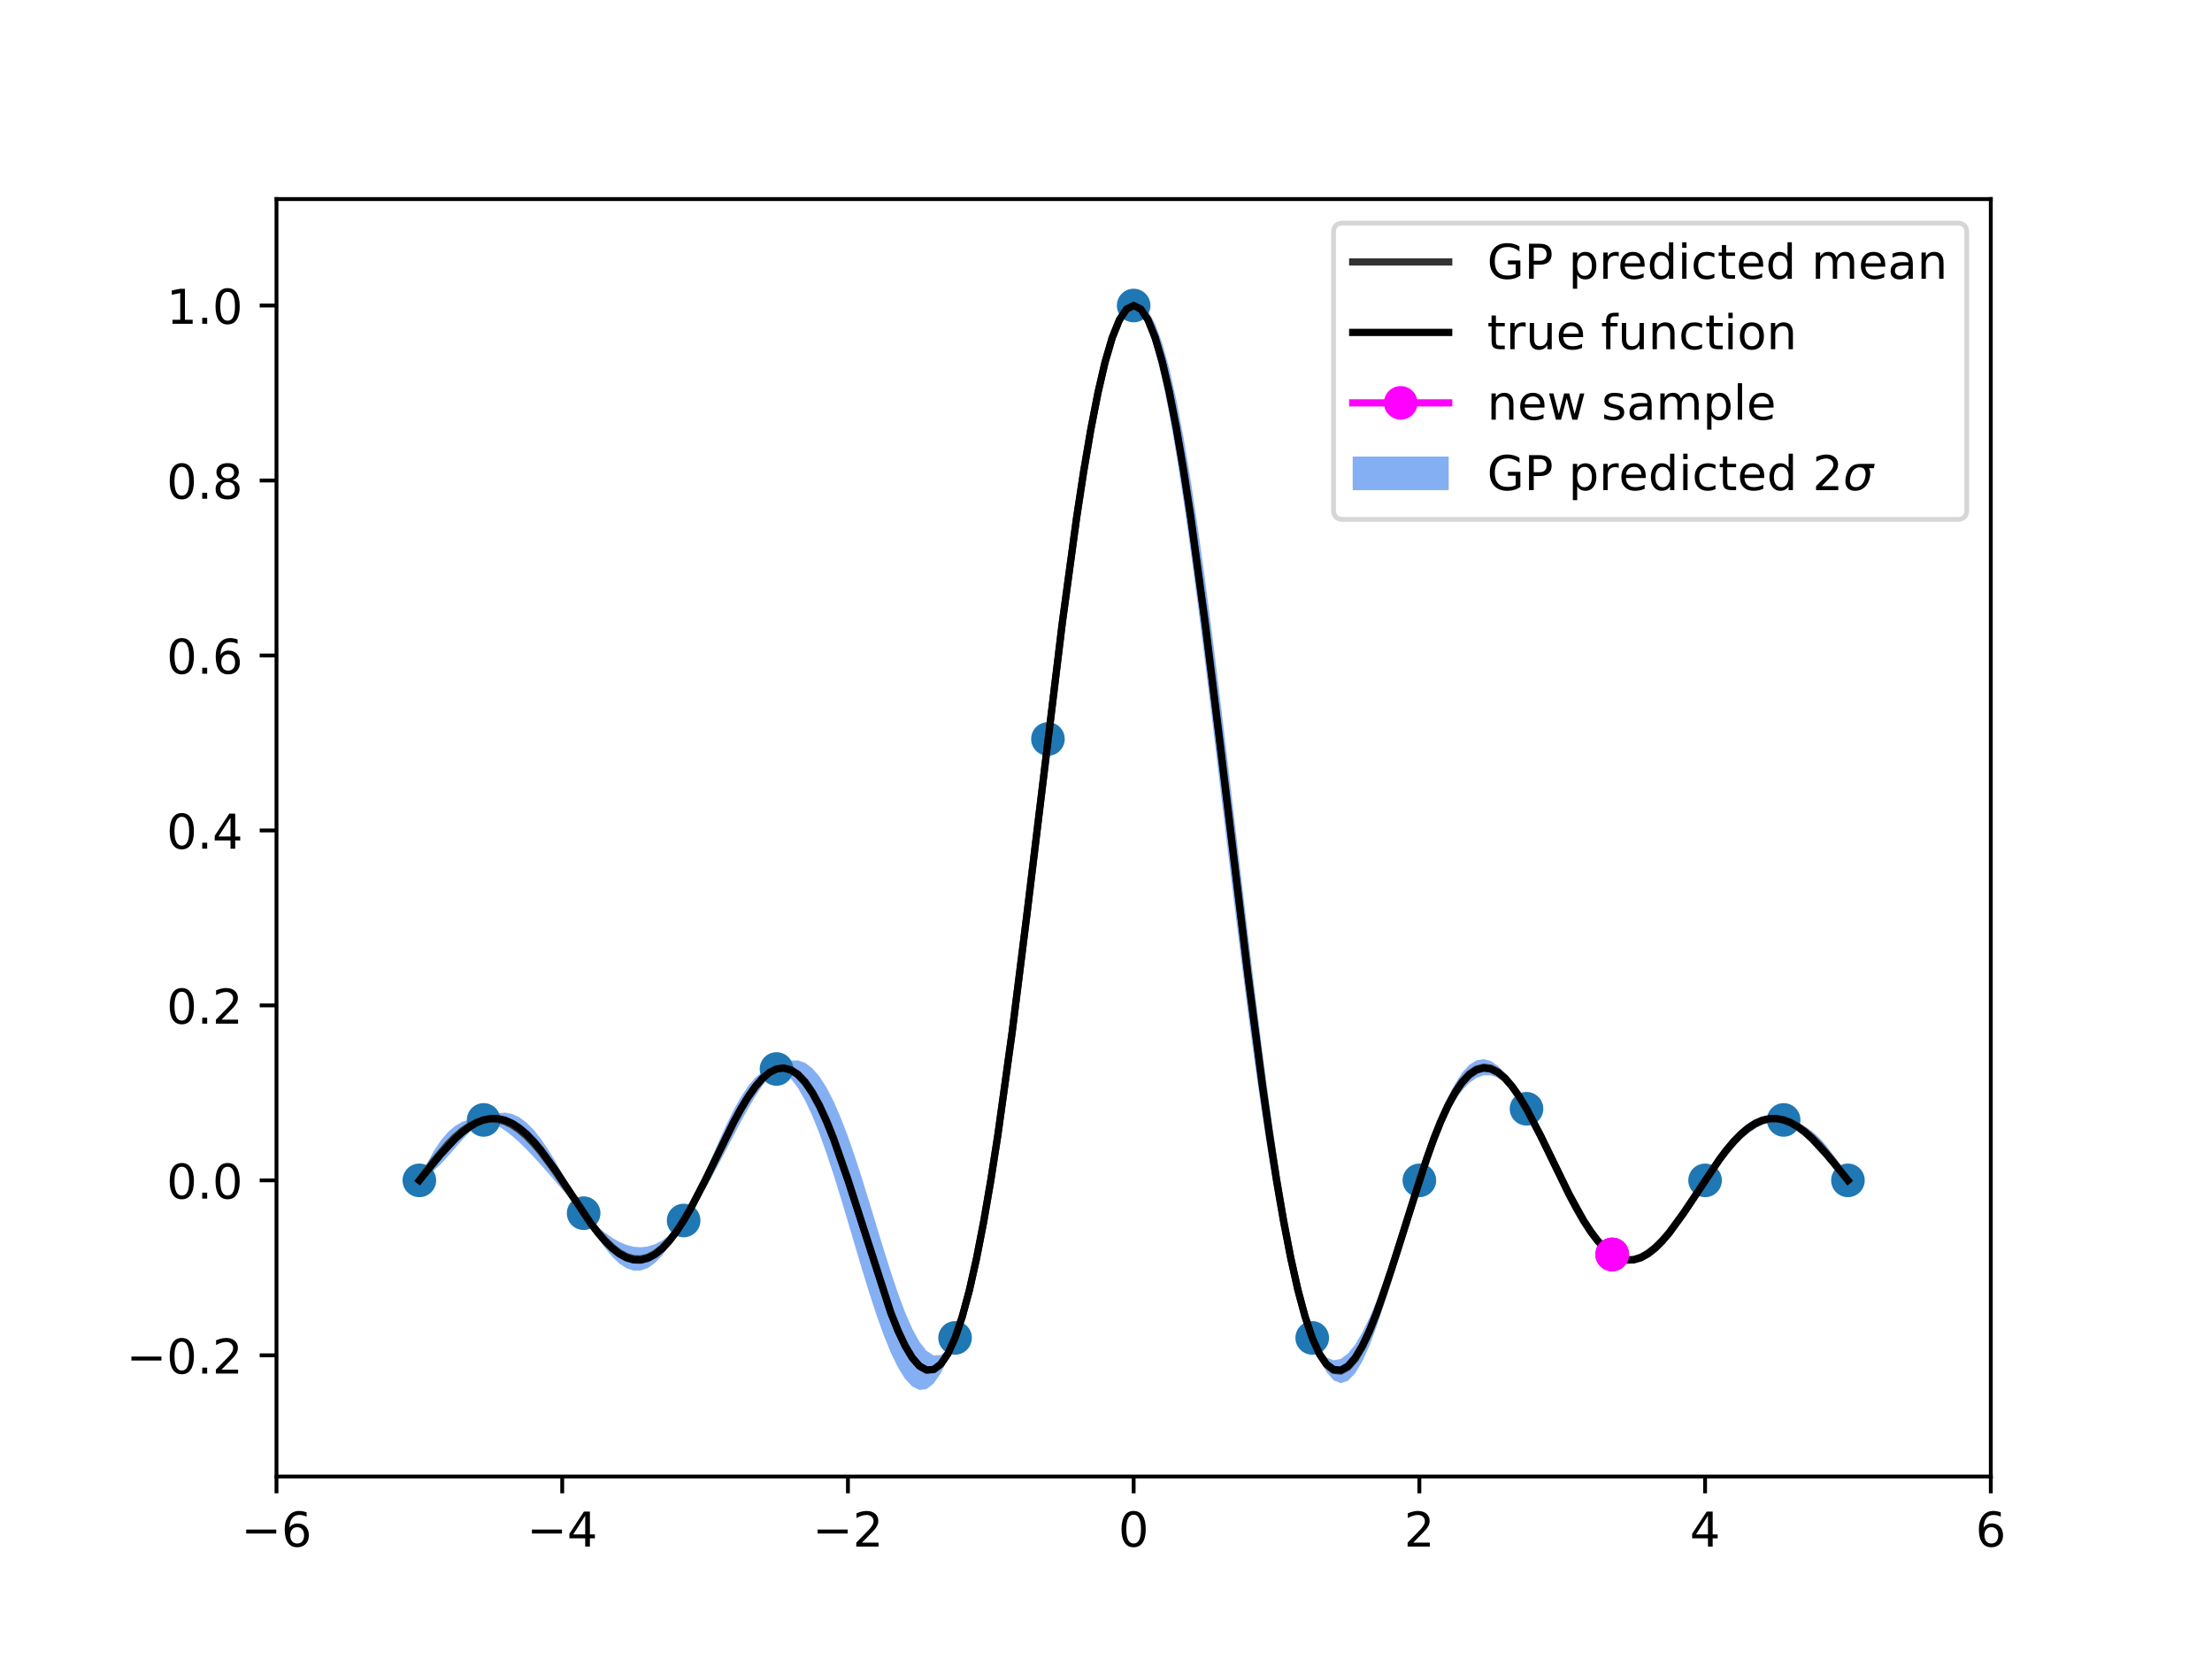 <?xml version="1.0" encoding="utf-8" standalone="no"?>
<!DOCTYPE svg PUBLIC "-//W3C//DTD SVG 1.1//EN"
  "http://www.w3.org/Graphics/SVG/1.1/DTD/svg11.dtd">
<!-- Created with matplotlib (https://matplotlib.org/) -->
<svg height="345.6pt" version="1.1" viewBox="0 0 460.8 345.6" width="460.8pt" xmlns="http://www.w3.org/2000/svg" xmlns:xlink="http://www.w3.org/1999/xlink">
 <defs>
  <style type="text/css">
*{stroke-linecap:butt;stroke-linejoin:round;}
  </style>
 </defs>
 <g id="figure_1">
  <g id="patch_1">
   <path d="M 0 345.6 
L 460.8 345.6 
L 460.8 0 
L 0 0 
z
" style="fill:#ffffff;"/>
  </g>
  <g id="axes_1">
   <g id="patch_2">
    <path d="M 57.6 307.584 
L 414.72 307.584 
L 414.72 41.472 
L 57.6 41.472 
z
" style="fill:#ffffff;"/>
   </g>
   <g id="PolyCollection_1">
    <defs>
     <path d="M 87.36 -99.703 
L 87.36 -99.71 
L 88.848 -103.01 
L 90.336 -105.767 
L 91.824 -108.006 
L 93.312 -109.754 
L 94.8 -111.044 
L 96.288 -111.91 
L 97.776 -112.384 
L 99.264 -112.502 
L 100.752 -112.303 
L 102.24 -113.172 
L 103.728 -113.691 
L 105.216 -113.823 
L 106.704 -113.544 
L 108.192 -112.847 
L 109.68 -111.738 
L 111.168 -110.236 
L 112.656 -108.377 
L 114.144 -106.203 
L 115.632 -103.772 
L 117.12 -101.148 
L 118.608 -98.404 
L 120.096 -95.616 
L 121.584 -92.87 
L 123.072 -91.373 
L 124.56 -90.002 
L 126.048 -88.779 
L 127.536 -87.731 
L 129.024 -86.883 
L 130.512 -86.258 
L 132 -85.88 
L 133.488 -85.769 
L 134.976 -85.941 
L 136.464 -86.411 
L 137.952 -87.186 
L 139.44 -88.27 
L 140.928 -89.66 
L 142.416 -91.35 
L 143.904 -94.443 
L 145.392 -97.753 
L 146.88 -101.19 
L 148.368 -104.663 
L 149.856 -108.076 
L 151.344 -111.336 
L 152.832 -114.35 
L 154.32 -117.03 
L 155.808 -119.293 
L 157.296 -121.068 
L 158.784 -122.293 
L 160.272 -122.919 
L 161.76 -122.915 
L 163.248 -124.026 
L 164.736 -124.639 
L 166.224 -124.706 
L 167.712 -124.193 
L 169.2 -123.081 
L 170.688 -121.363 
L 172.176 -119.049 
L 173.664 -116.163 
L 175.152 -112.746 
L 176.64 -108.856 
L 178.128 -104.566 
L 179.616 -99.964 
L 181.104 -95.153 
L 182.592 -90.247 
L 184.08 -85.369 
L 185.568 -80.65 
L 187.056 -76.227 
L 188.544 -72.237 
L 190.032 -68.817 
L 191.52 -66.097 
L 193.008 -64.202 
L 194.496 -63.244 
L 195.984 -63.321 
L 197.472 -64.516 
L 198.96 -66.895 
L 200.448 -72.103 
L 201.936 -78.307 
L 203.424 -85.462 
L 204.912 -93.515 
L 206.4 -102.399 
L 207.888 -112.033 
L 209.376 -122.327 
L 210.864 -133.179 
L 212.352 -144.477 
L 213.84 -156.103 
L 215.328 -167.93 
L 216.816 -179.826 
L 218.304 -191.662 
L 219.792 -204.444 
L 221.28 -216.811 
L 222.768 -228.569 
L 224.256 -239.534 
L 225.744 -249.535 
L 227.232 -258.414 
L 228.72 -266.033 
L 230.208 -272.275 
L 231.696 -277.045 
L 233.184 -280.272 
L 234.672 -281.914 
L 236.16 -281.956 
L 237.648 -282.086 
L 239.136 -280.821 
L 240.624 -278.162 
L 242.112 -274.131 
L 243.6 -268.771 
L 245.088 -262.143 
L 246.576 -254.327 
L 248.064 -245.418 
L 249.552 -235.531 
L 251.04 -224.793 
L 252.528 -213.345 
L 254.016 -201.338 
L 255.504 -188.934 
L 256.992 -176.297 
L 258.48 -163.598 
L 259.968 -151.005 
L 261.456 -138.687 
L 262.944 -126.805 
L 264.432 -115.51 
L 265.92 -104.945 
L 267.408 -95.236 
L 268.896 -86.494 
L 270.384 -78.812 
L 271.872 -72.261 
L 273.36 -66.895 
L 274.848 -64.354 
L 276.336 -62.813 
L 277.824 -62.221 
L 279.312 -62.517 
L 280.8 -63.63 
L 282.288 -65.48 
L 283.776 -67.979 
L 285.264 -71.033 
L 286.752 -74.545 
L 288.24 -78.416 
L 289.728 -82.545 
L 291.216 -86.833 
L 292.704 -91.184 
L 294.192 -95.504 
L 295.68 -99.71 
L 297.168 -104.649 
L 298.656 -109.223 
L 300.144 -113.333 
L 301.632 -116.897 
L 303.12 -119.854 
L 304.608 -122.157 
L 306.096 -123.779 
L 307.584 -124.712 
L 309.072 -124.965 
L 310.56 -124.564 
L 312.048 -123.55 
L 313.536 -121.978 
L 315.024 -119.915 
L 316.512 -117.435 
L 318 -114.627 
L 319.488 -112.135 
L 320.976 -109.415 
L 322.464 -106.529 
L 323.952 -103.547 
L 325.44 -100.539 
L 326.928 -97.575 
L 328.416 -94.725 
L 329.904 -92.055 
L 331.392 -89.624 
L 332.88 -87.487 
L 334.368 -85.692 
L 335.856 -84.281 
L 337.344 -83.755 
L 338.832 -83.635 
L 340.32 -83.9 
L 341.808 -84.524 
L 343.296 -85.475 
L 344.784 -86.713 
L 346.272 -88.197 
L 347.76 -89.881 
L 349.248 -91.719 
L 350.736 -93.665 
L 352.224 -95.673 
L 353.712 -97.701 
L 355.2 -99.71 
L 356.688 -102.161 
L 358.176 -104.492 
L 359.664 -106.639 
L 361.152 -108.544 
L 362.64 -110.16 
L 364.128 -111.446 
L 365.616 -112.372 
L 367.104 -112.92 
L 368.592 -113.084 
L 370.08 -112.871 
L 371.568 -112.303 
L 373.056 -112.122 
L 374.544 -111.671 
L 376.032 -110.936 
L 377.52 -109.903 
L 379.008 -108.558 
L 380.496 -106.883 
L 381.984 -104.863 
L 383.472 -102.477 
L 384.96 -99.71 
L 384.96 -99.703 
L 384.96 -99.703 
L 383.472 -100.874 
L 381.984 -102.301 
L 380.496 -103.896 
L 379.008 -105.569 
L 377.52 -107.233 
L 376.032 -108.807 
L 374.544 -110.218 
L 373.056 -111.4 
L 371.568 -112.296 
L 370.08 -112.215 
L 368.592 -111.88 
L 367.104 -111.304 
L 365.616 -110.498 
L 364.128 -109.475 
L 362.64 -108.246 
L 361.152 -106.83 
L 359.664 -105.243 
L 358.176 -103.51 
L 356.688 -101.654 
L 355.2 -99.703 
L 353.712 -97.196 
L 352.224 -94.697 
L 350.736 -92.279 
L 349.248 -90.007 
L 347.76 -87.945 
L 346.272 -86.151 
L 344.784 -84.677 
L 343.296 -83.565 
L 341.808 -82.85 
L 340.32 -82.556 
L 338.832 -82.696 
L 337.344 -83.272 
L 335.856 -84.274 
L 334.368 -85.212 
L 332.88 -86.558 
L 331.392 -88.303 
L 329.904 -90.423 
L 328.416 -92.883 
L 326.928 -95.639 
L 325.44 -98.633 
L 323.952 -101.8 
L 322.464 -105.066 
L 320.976 -108.349 
L 319.488 -111.564 
L 318 -114.619 
L 316.512 -116.815 
L 315.024 -118.655 
L 313.536 -120.091 
L 312.048 -121.081 
L 310.56 -121.59 
L 309.072 -121.592 
L 307.584 -121.073 
L 306.096 -120.026 
L 304.608 -118.458 
L 303.12 -116.383 
L 301.632 -113.829 
L 300.144 -110.833 
L 298.656 -107.441 
L 297.168 -103.71 
L 295.68 -99.703 
L 294.192 -94.507 
L 292.704 -89.171 
L 291.216 -83.831 
L 289.728 -78.624 
L 288.24 -73.694 
L 286.752 -69.18 
L 285.264 -65.223 
L 283.776 -61.954 
L 282.288 -59.498 
L 280.8 -57.966 
L 279.312 -57.454 
L 277.824 -58.041 
L 276.336 -59.787 
L 274.848 -62.731 
L 273.36 -66.887 
L 271.872 -70.458 
L 270.384 -75.074 
L 268.896 -80.741 
L 267.408 -87.444 
L 265.92 -95.15 
L 264.432 -103.806 
L 262.944 -113.345 
L 261.456 -123.677 
L 259.968 -134.699 
L 258.48 -146.289 
L 256.992 -158.313 
L 255.504 -170.621 
L 254.016 -183.055 
L 252.528 -195.447 
L 251.04 -207.626 
L 249.552 -219.415 
L 248.064 -230.641 
L 246.576 -241.132 
L 245.088 -250.725 
L 243.6 -259.268 
L 242.112 -266.62 
L 240.624 -272.657 
L 239.136 -277.276 
L 237.648 -280.395 
L 236.16 -281.948 
L 234.672 -280.432 
L 233.184 -277.558 
L 231.696 -273.379 
L 230.208 -267.958 
L 228.72 -261.374 
L 227.232 -253.719 
L 225.744 -245.095 
L 224.256 -235.616 
L 222.768 -225.403 
L 221.28 -214.583 
L 219.792 -203.29 
L 218.304 -191.655 
L 216.816 -178.653 
L 215.328 -165.622 
L 213.84 -152.761 
L 212.352 -140.255 
L 210.864 -128.281 
L 209.376 -116.999 
L 207.888 -106.555 
L 206.4 -97.073 
L 204.912 -88.658 
L 203.424 -81.389 
L 201.936 -75.321 
L 200.448 -70.487 
L 198.96 -66.887 
L 197.472 -62.695 
L 195.984 -59.524 
L 194.496 -57.375 
L 193.008 -56.226 
L 191.52 -56.044 
L 190.032 -56.779 
L 188.544 -58.37 
L 187.056 -60.743 
L 185.568 -63.81 
L 184.08 -67.479 
L 182.592 -71.646 
L 181.104 -76.201 
L 179.616 -81.033 
L 178.128 -86.024 
L 176.64 -91.061 
L 175.152 -96.032 
L 173.664 -100.826 
L 172.176 -105.344 
L 170.688 -109.492 
L 169.2 -113.187 
L 167.712 -116.36 
L 166.224 -118.953 
L 164.736 -120.925 
L 163.248 -122.248 
L 161.76 -122.907 
L 160.272 -121.347 
L 158.784 -119.395 
L 157.296 -117.121 
L 155.808 -114.594 
L 154.32 -111.885 
L 152.832 -109.065 
L 151.344 -106.201 
L 149.856 -103.359 
L 148.368 -100.599 
L 146.88 -97.974 
L 145.392 -95.531 
L 143.904 -93.311 
L 142.416 -91.342 
L 140.928 -88.541 
L 139.44 -86.099 
L 137.952 -84.076 
L 136.464 -82.521 
L 134.976 -81.464 
L 133.488 -80.925 
L 132 -80.907 
L 130.512 -81.4 
L 129.024 -82.379 
L 127.536 -83.806 
L 126.048 -85.632 
L 124.56 -87.797 
L 123.072 -90.233 
L 121.584 -92.862 
L 120.096 -94.456 
L 118.608 -96.117 
L 117.12 -97.823 
L 115.632 -99.55 
L 114.144 -101.273 
L 112.656 -102.966 
L 111.168 -104.606 
L 109.68 -106.165 
L 108.192 -107.619 
L 106.704 -108.939 
L 105.216 -110.097 
L 103.728 -111.064 
L 102.24 -111.809 
L 100.752 -112.296 
L 99.264 -111.122 
L 97.776 -109.701 
L 96.288 -108.106 
L 94.8 -106.417 
L 93.312 -104.72 
L 91.824 -103.106 
L 90.336 -101.669 
L 88.848 -100.505 
L 87.36 -99.703 
z
" id="m5691a93346"/>
    </defs>
    <g clip-path="url(#pdda480bcd4)">
     <use style="fill:#347aeb;fill-opacity:0.6;" x="0" xlink:href="#m5691a93346" y="345.6"/>
    </g>
   </g>
   <g id="PathCollection_1">
    <defs>
     <path d="M 0 3 
C 0.796 3 1.559 2.684 2.121 2.121 
C 2.684 1.559 3 0.796 3 0 
C 3 -0.796 2.684 -1.559 2.121 -2.121 
C 1.559 -2.684 0.796 -3 0 -3 
C -0.796 -3 -1.559 -2.684 -2.121 -2.121 
C -2.684 -1.559 -3 -0.796 -3 0 
C -3 0.796 -2.684 1.559 -2.121 2.121 
C -1.559 2.684 -0.796 3 0 3 
z
" id="mab336371a1" style="stroke:#1f77b4;"/>
    </defs>
    <g clip-path="url(#pdda480bcd4)">
     <use style="fill:#1f77b4;stroke:#1f77b4;" x="87.36" xlink:href="#mab336371a1" y="245.893"/>
     <use style="fill:#1f77b4;stroke:#1f77b4;" x="236.16" xlink:href="#mab336371a1" y="63.648"/>
     <use style="fill:#1f77b4;stroke:#1f77b4;" x="384.96" xlink:href="#mab336371a1" y="245.893"/>
     <use style="fill:#1f77b4;stroke:#1f77b4;" x="161.76" xlink:href="#mab336371a1" y="222.689"/>
     <use style="fill:#1f77b4;stroke:#1f77b4;" x="318" xlink:href="#mab336371a1" y="230.977"/>
     <use style="fill:#1f77b4;stroke:#1f77b4;" x="121.584" xlink:href="#mab336371a1" y="252.734"/>
     <use style="fill:#1f77b4;stroke:#1f77b4;" x="355.2" xlink:href="#mab336371a1" y="245.893"/>
     <use style="fill:#1f77b4;stroke:#1f77b4;" x="273.36" xlink:href="#mab336371a1" y="278.709"/>
     <use style="fill:#1f77b4;stroke:#1f77b4;" x="198.96" xlink:href="#mab336371a1" y="278.709"/>
     <use style="fill:#1f77b4;stroke:#1f77b4;" x="295.68" xlink:href="#mab336371a1" y="245.893"/>
     <use style="fill:#1f77b4;stroke:#1f77b4;" x="142.416" xlink:href="#mab336371a1" y="254.254"/>
     <use style="fill:#1f77b4;stroke:#1f77b4;" x="218.304" xlink:href="#mab336371a1" y="153.941"/>
     <use style="fill:#1f77b4;stroke:#1f77b4;" x="371.568" xlink:href="#mab336371a1" y="233.301"/>
     <use style="fill:#1f77b4;stroke:#1f77b4;" x="100.752" xlink:href="#mab336371a1" y="233.301"/>
     <use style="fill:#1f77b4;stroke:#1f77b4;" x="335.856" xlink:href="#mab336371a1" y="261.322"/>
    </g>
   </g>
   <g id="matplotlib.axis_1">
    <g id="xtick_1">
     <g id="line2d_1">
      <defs>
       <path d="M 0 0 
L 0 3.5 
" id="mc18242aa96" style="stroke:#000000;stroke-width:0.8;"/>
      </defs>
      <g>
       <use style="stroke:#000000;stroke-width:0.8;" x="57.6" xlink:href="#mc18242aa96" y="307.584"/>
      </g>
     </g>
     <g id="text_1">
      <!-- −6 -->
      <defs>
       <path d="M 10.594 35.5 
L 73.188 35.5 
L 73.188 27.203 
L 10.594 27.203 
z
" id="DejaVuSans-8722"/>
       <path d="M 33.016 40.375 
Q 26.375 40.375 22.484 35.828 
Q 18.609 31.297 18.609 23.391 
Q 18.609 15.531 22.484 10.953 
Q 26.375 6.391 33.016 6.391 
Q 39.656 6.391 43.531 10.953 
Q 47.406 15.531 47.406 23.391 
Q 47.406 31.297 43.531 35.828 
Q 39.656 40.375 33.016 40.375 
z
M 52.594 71.297 
L 52.594 62.312 
Q 48.875 64.062 45.094 64.984 
Q 41.312 65.922 37.594 65.922 
Q 27.828 65.922 22.672 59.328 
Q 17.531 52.734 16.797 39.406 
Q 19.672 43.656 24.016 45.922 
Q 28.375 48.188 33.594 48.188 
Q 44.578 48.188 50.953 41.516 
Q 57.328 34.859 57.328 23.391 
Q 57.328 12.156 50.688 5.359 
Q 44.047 -1.422 33.016 -1.422 
Q 20.359 -1.422 13.672 8.266 
Q 6.984 17.969 6.984 36.375 
Q 6.984 53.656 15.188 63.938 
Q 23.391 74.219 37.203 74.219 
Q 40.922 74.219 44.703 73.484 
Q 48.484 72.75 52.594 71.297 
z
" id="DejaVuSans-54"/>
      </defs>
      <g transform="translate(50.229 322.182)scale(0.1 -0.1)">
       <use xlink:href="#DejaVuSans-8722"/>
       <use x="83.789" xlink:href="#DejaVuSans-54"/>
      </g>
     </g>
    </g>
    <g id="xtick_2">
     <g id="line2d_2">
      <g>
       <use style="stroke:#000000;stroke-width:0.8;" x="117.12" xlink:href="#mc18242aa96" y="307.584"/>
      </g>
     </g>
     <g id="text_2">
      <!-- −4 -->
      <defs>
       <path d="M 37.797 64.312 
L 12.891 25.391 
L 37.797 25.391 
z
M 35.203 72.906 
L 47.609 72.906 
L 47.609 25.391 
L 58.016 25.391 
L 58.016 17.188 
L 47.609 17.188 
L 47.609 0 
L 37.797 0 
L 37.797 17.188 
L 4.891 17.188 
L 4.891 26.703 
z
" id="DejaVuSans-52"/>
      </defs>
      <g transform="translate(109.749 322.182)scale(0.1 -0.1)">
       <use xlink:href="#DejaVuSans-8722"/>
       <use x="83.789" xlink:href="#DejaVuSans-52"/>
      </g>
     </g>
    </g>
    <g id="xtick_3">
     <g id="line2d_3">
      <g>
       <use style="stroke:#000000;stroke-width:0.8;" x="176.64" xlink:href="#mc18242aa96" y="307.584"/>
      </g>
     </g>
     <g id="text_3">
      <!-- −2 -->
      <defs>
       <path d="M 19.188 8.297 
L 53.609 8.297 
L 53.609 0 
L 7.328 0 
L 7.328 8.297 
Q 12.938 14.109 22.625 23.891 
Q 32.328 33.688 34.812 36.531 
Q 39.547 41.844 41.422 45.531 
Q 43.312 49.219 43.312 52.781 
Q 43.312 58.594 39.234 62.25 
Q 35.156 65.922 28.609 65.922 
Q 23.969 65.922 18.812 64.312 
Q 13.672 62.703 7.812 59.422 
L 7.812 69.391 
Q 13.766 71.781 18.938 73 
Q 24.125 74.219 28.422 74.219 
Q 39.75 74.219 46.484 68.547 
Q 53.219 62.891 53.219 53.422 
Q 53.219 48.922 51.531 44.891 
Q 49.859 40.875 45.406 35.406 
Q 44.188 33.984 37.641 27.219 
Q 31.109 20.453 19.188 8.297 
z
" id="DejaVuSans-50"/>
      </defs>
      <g transform="translate(169.269 322.182)scale(0.1 -0.1)">
       <use xlink:href="#DejaVuSans-8722"/>
       <use x="83.789" xlink:href="#DejaVuSans-50"/>
      </g>
     </g>
    </g>
    <g id="xtick_4">
     <g id="line2d_4">
      <g>
       <use style="stroke:#000000;stroke-width:0.8;" x="236.16" xlink:href="#mc18242aa96" y="307.584"/>
      </g>
     </g>
     <g id="text_4">
      <!-- 0 -->
      <defs>
       <path d="M 31.781 66.406 
Q 24.172 66.406 20.328 58.906 
Q 16.5 51.422 16.5 36.375 
Q 16.5 21.391 20.328 13.891 
Q 24.172 6.391 31.781 6.391 
Q 39.453 6.391 43.281 13.891 
Q 47.125 21.391 47.125 36.375 
Q 47.125 51.422 43.281 58.906 
Q 39.453 66.406 31.781 66.406 
z
M 31.781 74.219 
Q 44.047 74.219 50.516 64.516 
Q 56.984 54.828 56.984 36.375 
Q 56.984 17.969 50.516 8.266 
Q 44.047 -1.422 31.781 -1.422 
Q 19.531 -1.422 13.062 8.266 
Q 6.594 17.969 6.594 36.375 
Q 6.594 54.828 13.062 64.516 
Q 19.531 74.219 31.781 74.219 
z
" id="DejaVuSans-48"/>
      </defs>
      <g transform="translate(232.979 322.182)scale(0.1 -0.1)">
       <use xlink:href="#DejaVuSans-48"/>
      </g>
     </g>
    </g>
    <g id="xtick_5">
     <g id="line2d_5">
      <g>
       <use style="stroke:#000000;stroke-width:0.8;" x="295.68" xlink:href="#mc18242aa96" y="307.584"/>
      </g>
     </g>
     <g id="text_5">
      <!-- 2 -->
      <g transform="translate(292.499 322.182)scale(0.1 -0.1)">
       <use xlink:href="#DejaVuSans-50"/>
      </g>
     </g>
    </g>
    <g id="xtick_6">
     <g id="line2d_6">
      <g>
       <use style="stroke:#000000;stroke-width:0.8;" x="355.2" xlink:href="#mc18242aa96" y="307.584"/>
      </g>
     </g>
     <g id="text_6">
      <!-- 4 -->
      <g transform="translate(352.019 322.182)scale(0.1 -0.1)">
       <use xlink:href="#DejaVuSans-52"/>
      </g>
     </g>
    </g>
    <g id="xtick_7">
     <g id="line2d_7">
      <g>
       <use style="stroke:#000000;stroke-width:0.8;" x="414.72" xlink:href="#mc18242aa96" y="307.584"/>
      </g>
     </g>
     <g id="text_7">
      <!-- 6 -->
      <g transform="translate(411.539 322.182)scale(0.1 -0.1)">
       <use xlink:href="#DejaVuSans-54"/>
      </g>
     </g>
    </g>
   </g>
   <g id="matplotlib.axis_2">
    <g id="ytick_1">
     <g id="line2d_8">
      <defs>
       <path d="M 0 0 
L -3.5 0 
" id="mbbe274200e" style="stroke:#000000;stroke-width:0.8;"/>
      </defs>
      <g>
       <use style="stroke:#000000;stroke-width:0.8;" x="57.6" xlink:href="#mbbe274200e" y="282.342"/>
      </g>
     </g>
     <g id="text_8">
      <!-- −0.2 -->
      <defs>
       <path d="M 10.688 12.406 
L 21 12.406 
L 21 0 
L 10.688 0 
z
" id="DejaVuSans-46"/>
      </defs>
      <g transform="translate(26.317 286.142)scale(0.1 -0.1)">
       <use xlink:href="#DejaVuSans-8722"/>
       <use x="83.789" xlink:href="#DejaVuSans-48"/>
       <use x="147.412" xlink:href="#DejaVuSans-46"/>
       <use x="179.199" xlink:href="#DejaVuSans-50"/>
      </g>
     </g>
    </g>
    <g id="ytick_2">
     <g id="line2d_9">
      <g>
       <use style="stroke:#000000;stroke-width:0.8;" x="57.6" xlink:href="#mbbe274200e" y="245.893"/>
      </g>
     </g>
     <g id="text_9">
      <!-- 0.0 -->
      <g transform="translate(34.697 249.693)scale(0.1 -0.1)">
       <use xlink:href="#DejaVuSans-48"/>
       <use x="63.623" xlink:href="#DejaVuSans-46"/>
       <use x="95.41" xlink:href="#DejaVuSans-48"/>
      </g>
     </g>
    </g>
    <g id="ytick_3">
     <g id="line2d_10">
      <g>
       <use style="stroke:#000000;stroke-width:0.8;" x="57.6" xlink:href="#mbbe274200e" y="209.444"/>
      </g>
     </g>
     <g id="text_10">
      <!-- 0.2 -->
      <g transform="translate(34.697 213.243)scale(0.1 -0.1)">
       <use xlink:href="#DejaVuSans-48"/>
       <use x="63.623" xlink:href="#DejaVuSans-46"/>
       <use x="95.41" xlink:href="#DejaVuSans-50"/>
      </g>
     </g>
    </g>
    <g id="ytick_4">
     <g id="line2d_11">
      <g>
       <use style="stroke:#000000;stroke-width:0.8;" x="57.6" xlink:href="#mbbe274200e" y="172.995"/>
      </g>
     </g>
     <g id="text_11">
      <!-- 0.4 -->
      <g transform="translate(34.697 176.794)scale(0.1 -0.1)">
       <use xlink:href="#DejaVuSans-48"/>
       <use x="63.623" xlink:href="#DejaVuSans-46"/>
       <use x="95.41" xlink:href="#DejaVuSans-52"/>
      </g>
     </g>
    </g>
    <g id="ytick_5">
     <g id="line2d_12">
      <g>
       <use style="stroke:#000000;stroke-width:0.8;" x="57.6" xlink:href="#mbbe274200e" y="136.546"/>
      </g>
     </g>
     <g id="text_12">
      <!-- 0.6 -->
      <g transform="translate(34.697 140.345)scale(0.1 -0.1)">
       <use xlink:href="#DejaVuSans-48"/>
       <use x="63.623" xlink:href="#DejaVuSans-46"/>
       <use x="95.41" xlink:href="#DejaVuSans-54"/>
      </g>
     </g>
    </g>
    <g id="ytick_6">
     <g id="line2d_13">
      <g>
       <use style="stroke:#000000;stroke-width:0.8;" x="57.6" xlink:href="#mbbe274200e" y="100.097"/>
      </g>
     </g>
     <g id="text_13">
      <!-- 0.8 -->
      <defs>
       <path d="M 31.781 34.625 
Q 24.75 34.625 20.719 30.859 
Q 16.703 27.094 16.703 20.516 
Q 16.703 13.922 20.719 10.156 
Q 24.75 6.391 31.781 6.391 
Q 38.812 6.391 42.859 10.172 
Q 46.922 13.969 46.922 20.516 
Q 46.922 27.094 42.891 30.859 
Q 38.875 34.625 31.781 34.625 
z
M 21.922 38.812 
Q 15.578 40.375 12.031 44.719 
Q 8.5 49.078 8.5 55.328 
Q 8.5 64.062 14.719 69.141 
Q 20.953 74.219 31.781 74.219 
Q 42.672 74.219 48.875 69.141 
Q 55.078 64.062 55.078 55.328 
Q 55.078 49.078 51.531 44.719 
Q 48 40.375 41.703 38.812 
Q 48.828 37.156 52.797 32.312 
Q 56.781 27.484 56.781 20.516 
Q 56.781 9.906 50.312 4.234 
Q 43.844 -1.422 31.781 -1.422 
Q 19.734 -1.422 13.25 4.234 
Q 6.781 9.906 6.781 20.516 
Q 6.781 27.484 10.781 32.312 
Q 14.797 37.156 21.922 38.812 
z
M 18.312 54.391 
Q 18.312 48.734 21.844 45.562 
Q 25.391 42.391 31.781 42.391 
Q 38.141 42.391 41.719 45.562 
Q 45.312 48.734 45.312 54.391 
Q 45.312 60.062 41.719 63.234 
Q 38.141 66.406 31.781 66.406 
Q 25.391 66.406 21.844 63.234 
Q 18.312 60.062 18.312 54.391 
z
" id="DejaVuSans-56"/>
      </defs>
      <g transform="translate(34.697 103.896)scale(0.1 -0.1)">
       <use xlink:href="#DejaVuSans-48"/>
       <use x="63.623" xlink:href="#DejaVuSans-46"/>
       <use x="95.41" xlink:href="#DejaVuSans-56"/>
      </g>
     </g>
    </g>
    <g id="ytick_7">
     <g id="line2d_14">
      <g>
       <use style="stroke:#000000;stroke-width:0.8;" x="57.6" xlink:href="#mbbe274200e" y="63.648"/>
      </g>
     </g>
     <g id="text_14">
      <!-- 1.0 -->
      <defs>
       <path d="M 12.406 8.297 
L 28.516 8.297 
L 28.516 63.922 
L 10.984 60.406 
L 10.984 69.391 
L 28.422 72.906 
L 38.281 72.906 
L 38.281 8.297 
L 54.391 8.297 
L 54.391 0 
L 12.406 0 
z
" id="DejaVuSans-49"/>
      </defs>
      <g transform="translate(34.697 67.447)scale(0.1 -0.1)">
       <use xlink:href="#DejaVuSans-49"/>
       <use x="63.623" xlink:href="#DejaVuSans-46"/>
       <use x="95.41" xlink:href="#DejaVuSans-48"/>
      </g>
     </g>
    </g>
   </g>
   <g id="line2d_15">
    <path clip-path="url(#pdda480bcd4)" d="M 87.36 245.893 
L 90.336 241.882 
L 93.312 238.363 
L 94.8 236.869 
L 96.288 235.592 
L 97.776 234.557 
L 99.264 233.788 
L 100.752 233.301 
L 102.24 233.11 
L 103.728 233.222 
L 105.216 233.64 
L 106.704 234.359 
L 108.192 235.367 
L 109.68 236.649 
L 111.168 238.179 
L 112.656 239.929 
L 115.632 243.939 
L 123.072 254.797 
L 124.56 256.701 
L 126.048 258.394 
L 127.536 259.831 
L 129.024 260.969 
L 130.512 261.771 
L 132 262.206 
L 133.488 262.253 
L 134.976 261.897 
L 136.464 261.134 
L 137.952 259.969 
L 139.44 258.416 
L 140.928 256.499 
L 142.416 254.254 
L 143.904 251.723 
L 146.88 246.018 
L 152.832 233.893 
L 154.32 231.143 
L 155.808 228.656 
L 157.296 226.505 
L 158.784 224.756 
L 160.272 223.467 
L 161.76 222.689 
L 163.248 222.463 
L 164.736 222.818 
L 166.224 223.771 
L 167.712 225.324 
L 169.2 227.466 
L 170.688 230.173 
L 172.176 233.404 
L 173.664 237.106 
L 176.64 245.641 
L 185.568 273.37 
L 187.056 277.115 
L 188.544 280.296 
L 190.032 282.802 
L 191.52 284.53 
L 193.008 285.386 
L 194.496 285.291 
L 195.984 284.177 
L 197.472 281.995 
L 198.96 278.709 
L 200.448 274.305 
L 201.936 268.786 
L 203.424 262.175 
L 204.912 254.514 
L 206.4 245.864 
L 207.888 236.306 
L 210.864 214.87 
L 213.84 191.168 
L 221.28 129.903 
L 224.256 108.025 
L 225.744 98.285 
L 227.232 89.534 
L 228.72 81.896 
L 230.208 75.484 
L 231.696 70.388 
L 233.184 66.685 
L 234.672 64.427 
L 236.16 63.648 
L 237.648 64.36 
L 239.136 66.551 
L 240.624 70.191 
L 242.112 75.225 
L 243.6 81.581 
L 245.088 89.166 
L 246.576 97.871 
L 248.064 107.571 
L 251.04 129.391 
L 254.016 153.403 
L 259.968 202.748 
L 262.944 225.525 
L 264.432 235.942 
L 265.92 245.553 
L 267.408 254.26 
L 268.896 261.982 
L 270.384 268.657 
L 271.872 274.241 
L 273.36 278.709 
L 274.848 282.057 
L 276.336 284.3 
L 277.824 285.469 
L 279.312 285.615 
L 280.8 284.802 
L 282.288 283.111 
L 283.776 280.634 
L 285.264 277.472 
L 286.752 273.737 
L 288.24 269.545 
L 291.216 260.268 
L 295.68 245.893 
L 298.656 237.268 
L 300.144 233.517 
L 301.632 230.237 
L 303.12 227.482 
L 304.608 225.293 
L 306.096 223.698 
L 307.584 222.708 
L 309.072 222.321 
L 310.56 222.523 
L 312.048 223.285 
L 313.536 224.565 
L 315.024 226.315 
L 316.512 228.475 
L 318 230.977 
L 320.976 236.718 
L 326.928 248.993 
L 328.416 251.796 
L 329.904 254.361 
L 331.392 256.637 
L 332.88 258.577 
L 334.368 260.148 
L 335.856 261.322 
L 337.344 262.087 
L 338.832 262.435 
L 340.32 262.372 
L 341.808 261.913 
L 343.296 261.08 
L 344.784 259.905 
L 346.272 258.426 
L 347.76 256.687 
L 350.736 252.628 
L 358.176 241.599 
L 359.664 239.659 
L 361.152 237.913 
L 362.64 236.397 
L 364.128 235.14 
L 365.616 234.165 
L 367.104 233.488 
L 368.592 233.118 
L 370.08 233.057 
L 371.568 233.301 
L 373.056 233.839 
L 374.544 234.655 
L 376.032 235.728 
L 377.52 237.032 
L 379.008 238.537 
L 381.984 242.018 
L 384.96 245.893 
L 384.96 245.893 
" style="fill:none;stroke:#333333;stroke-linecap:square;stroke-width:1.5;"/>
   </g>
   <g id="line2d_16">
    <path clip-path="url(#pdda480bcd4)" d="M 87.36 245.893 
L 91.824 240.463 
L 94.8 237.258 
L 96.288 235.908 
L 97.776 234.778 
L 99.264 233.9 
L 100.752 233.301 
L 102.24 233.002 
L 103.728 233.018 
L 105.216 233.354 
L 106.704 234.011 
L 108.192 234.979 
L 109.68 236.242 
L 111.168 237.775 
L 112.656 239.547 
L 115.632 243.653 
L 123.072 254.866 
L 124.56 256.832 
L 126.048 258.578 
L 127.536 260.054 
L 129.024 261.219 
L 130.512 262.033 
L 132 262.468 
L 133.488 262.501 
L 134.976 262.12 
L 136.464 261.322 
L 137.952 260.115 
L 139.44 258.515 
L 140.928 256.549 
L 142.416 254.254 
L 143.904 251.676 
L 146.88 245.893 
L 152.832 233.716 
L 154.32 230.977 
L 155.808 228.511 
L 157.296 226.389 
L 158.784 224.674 
L 160.272 223.424 
L 161.76 222.689 
L 163.248 222.507 
L 164.736 222.905 
L 166.224 223.899 
L 167.712 225.488 
L 169.2 227.662 
L 170.688 230.394 
L 172.176 233.644 
L 173.664 237.357 
L 176.64 245.893 
L 185.568 273.5 
L 187.056 277.219 
L 188.544 280.375 
L 190.032 282.859 
L 191.52 284.567 
L 193.008 285.408 
L 194.496 285.301 
L 195.984 284.181 
L 197.472 281.994 
L 198.96 278.709 
L 200.448 274.308 
L 201.936 268.794 
L 203.424 262.19 
L 204.912 254.536 
L 206.4 245.893 
L 207.888 236.341 
L 210.864 214.91 
L 213.84 191.201 
L 221.28 129.872 
L 224.256 107.965 
L 225.744 98.214 
L 227.232 89.455 
L 228.72 81.815 
L 230.208 75.405 
L 231.696 70.319 
L 233.184 66.631 
L 234.672 64.397 
L 236.16 63.648 
L 237.648 64.397 
L 239.136 66.631 
L 240.624 70.319 
L 242.112 75.405 
L 243.6 81.815 
L 245.088 89.455 
L 246.576 98.214 
L 248.064 107.965 
L 251.04 129.872 
L 254.016 153.941 
L 259.968 203.271 
L 262.944 225.975 
L 264.432 236.341 
L 265.92 245.893 
L 267.408 254.536 
L 268.896 262.19 
L 270.384 268.794 
L 271.872 274.308 
L 273.36 278.709 
L 274.848 281.994 
L 276.336 284.181 
L 277.824 285.301 
L 279.312 285.408 
L 280.8 284.567 
L 282.288 282.859 
L 283.776 280.375 
L 285.264 277.219 
L 286.752 273.5 
L 289.728 264.836 
L 297.168 241.467 
L 298.656 237.357 
L 300.144 233.644 
L 301.632 230.394 
L 303.12 227.662 
L 304.608 225.488 
L 306.096 223.899 
L 307.584 222.905 
L 309.072 222.507 
L 310.56 222.689 
L 312.048 223.424 
L 313.536 224.674 
L 315.024 226.389 
L 316.512 228.511 
L 318 230.977 
L 320.976 236.653 
L 326.928 248.869 
L 329.904 254.254 
L 331.392 256.549 
L 332.88 258.515 
L 334.368 260.115 
L 335.856 261.322 
L 337.344 262.12 
L 338.832 262.501 
L 340.32 262.468 
L 341.808 262.033 
L 343.296 261.219 
L 344.784 260.054 
L 346.272 258.578 
L 347.76 256.832 
L 350.736 252.734 
L 358.176 241.521 
L 359.664 239.547 
L 361.152 237.775 
L 362.64 236.242 
L 364.128 234.979 
L 365.616 234.011 
L 367.104 233.354 
L 368.592 233.018 
L 370.08 233.002 
L 371.568 233.301 
L 373.056 233.9 
L 374.544 234.778 
L 376.032 235.908 
L 377.52 237.258 
L 380.496 240.463 
L 384.96 245.893 
L 384.96 245.893 
" style="fill:none;stroke:#000000;stroke-linecap:square;stroke-width:1.5;"/>
   </g>
   <g id="line2d_17">
    <path clip-path="url(#pdda480bcd4)" d="M 335.856 261.322 
L 335.856 261.322 
" style="fill:none;stroke:#ff00ff;stroke-linecap:square;stroke-width:1.5;"/>
    <defs>
     <path d="M 0 3 
C 0.796 3 1.559 2.684 2.121 2.121 
C 2.684 1.559 3 0.796 3 0 
C 3 -0.796 2.684 -1.559 2.121 -2.121 
C 1.559 -2.684 0.796 -3 0 -3 
C -0.796 -3 -1.559 -2.684 -2.121 -2.121 
C -2.684 -1.559 -3 -0.796 -3 0 
C -3 0.796 -2.684 1.559 -2.121 2.121 
C -1.559 2.684 -0.796 3 0 3 
z
" id="mdc7507ce63" style="stroke:#ff00ff;"/>
    </defs>
    <g clip-path="url(#pdda480bcd4)">
     <use style="fill:#ff00ff;stroke:#ff00ff;" x="335.856" xlink:href="#mdc7507ce63" y="261.322"/>
     <use style="fill:#ff00ff;stroke:#ff00ff;" x="335.856" xlink:href="#mdc7507ce63" y="261.322"/>
    </g>
   </g>
   <g id="patch_3">
    <path d="M 57.6 307.584 
L 57.6 41.472 
" style="fill:none;stroke:#000000;stroke-linecap:square;stroke-linejoin:miter;stroke-width:0.8;"/>
   </g>
   <g id="patch_4">
    <path d="M 414.72 307.584 
L 414.72 41.472 
" style="fill:none;stroke:#000000;stroke-linecap:square;stroke-linejoin:miter;stroke-width:0.8;"/>
   </g>
   <g id="patch_5">
    <path d="M 57.6 307.584 
L 414.72 307.584 
" style="fill:none;stroke:#000000;stroke-linecap:square;stroke-linejoin:miter;stroke-width:0.8;"/>
   </g>
   <g id="patch_6">
    <path d="M 57.6 41.472 
L 414.72 41.472 
" style="fill:none;stroke:#000000;stroke-linecap:square;stroke-linejoin:miter;stroke-width:0.8;"/>
   </g>
   <g id="legend_1">
    <g id="patch_7">
     <path d="M 279.792 108.206 
L 407.72 108.206 
Q 409.72 108.206 409.72 106.206 
L 409.72 48.472 
Q 409.72 46.472 407.72 46.472 
L 279.792 46.472 
Q 277.792 46.472 277.792 48.472 
L 277.792 106.206 
Q 277.792 108.206 279.792 108.206 
z
" style="fill:#ffffff;opacity:0.8;stroke:#cccccc;stroke-linejoin:miter;"/>
    </g>
    <g id="line2d_18">
     <path d="M 281.792 54.57 
L 301.792 54.57 
" style="fill:none;stroke:#333333;stroke-linecap:square;stroke-width:1.5;"/>
    </g>
    <g id="line2d_19"/>
    <g id="text_15">
     <!-- GP predicted mean -->
     <defs>
      <path d="M 59.516 10.406 
L 59.516 29.984 
L 43.406 29.984 
L 43.406 38.094 
L 69.281 38.094 
L 69.281 6.781 
Q 63.578 2.734 56.688 0.656 
Q 49.812 -1.422 42 -1.422 
Q 24.906 -1.422 15.25 8.562 
Q 5.609 18.562 5.609 36.375 
Q 5.609 54.25 15.25 64.234 
Q 24.906 74.219 42 74.219 
Q 49.125 74.219 55.547 72.453 
Q 61.969 70.703 67.391 67.281 
L 67.391 56.781 
Q 61.922 61.422 55.766 63.766 
Q 49.609 66.109 42.828 66.109 
Q 29.438 66.109 22.719 58.641 
Q 16.016 51.172 16.016 36.375 
Q 16.016 21.625 22.719 14.156 
Q 29.438 6.688 42.828 6.688 
Q 48.047 6.688 52.141 7.594 
Q 56.25 8.5 59.516 10.406 
z
" id="DejaVuSans-71"/>
      <path d="M 19.672 64.797 
L 19.672 37.406 
L 32.078 37.406 
Q 38.969 37.406 42.719 40.969 
Q 46.484 44.531 46.484 51.125 
Q 46.484 57.672 42.719 61.234 
Q 38.969 64.797 32.078 64.797 
z
M 9.812 72.906 
L 32.078 72.906 
Q 44.344 72.906 50.609 67.359 
Q 56.891 61.812 56.891 51.125 
Q 56.891 40.328 50.609 34.812 
Q 44.344 29.297 32.078 29.297 
L 19.672 29.297 
L 19.672 0 
L 9.812 0 
z
" id="DejaVuSans-80"/>
      <path id="DejaVuSans-32"/>
      <path d="M 18.109 8.203 
L 18.109 -20.797 
L 9.078 -20.797 
L 9.078 54.688 
L 18.109 54.688 
L 18.109 46.391 
Q 20.953 51.266 25.266 53.625 
Q 29.594 56 35.594 56 
Q 45.562 56 51.781 48.094 
Q 58.016 40.188 58.016 27.297 
Q 58.016 14.406 51.781 6.484 
Q 45.562 -1.422 35.594 -1.422 
Q 29.594 -1.422 25.266 0.953 
Q 20.953 3.328 18.109 8.203 
z
M 48.688 27.297 
Q 48.688 37.203 44.609 42.844 
Q 40.531 48.484 33.406 48.484 
Q 26.266 48.484 22.188 42.844 
Q 18.109 37.203 18.109 27.297 
Q 18.109 17.391 22.188 11.75 
Q 26.266 6.109 33.406 6.109 
Q 40.531 6.109 44.609 11.75 
Q 48.688 17.391 48.688 27.297 
z
" id="DejaVuSans-112"/>
      <path d="M 41.109 46.297 
Q 39.594 47.172 37.812 47.578 
Q 36.031 48 33.891 48 
Q 26.266 48 22.188 43.047 
Q 18.109 38.094 18.109 28.812 
L 18.109 0 
L 9.078 0 
L 9.078 54.688 
L 18.109 54.688 
L 18.109 46.188 
Q 20.953 51.172 25.484 53.578 
Q 30.031 56 36.531 56 
Q 37.453 56 38.578 55.875 
Q 39.703 55.766 41.062 55.516 
z
" id="DejaVuSans-114"/>
      <path d="M 56.203 29.594 
L 56.203 25.203 
L 14.891 25.203 
Q 15.484 15.922 20.484 11.062 
Q 25.484 6.203 34.422 6.203 
Q 39.594 6.203 44.453 7.469 
Q 49.312 8.734 54.109 11.281 
L 54.109 2.781 
Q 49.266 0.734 44.188 -0.344 
Q 39.109 -1.422 33.891 -1.422 
Q 20.797 -1.422 13.156 6.188 
Q 5.516 13.812 5.516 26.812 
Q 5.516 40.234 12.766 48.109 
Q 20.016 56 32.328 56 
Q 43.359 56 49.781 48.891 
Q 56.203 41.797 56.203 29.594 
z
M 47.219 32.234 
Q 47.125 39.594 43.094 43.984 
Q 39.062 48.391 32.422 48.391 
Q 24.906 48.391 20.391 44.141 
Q 15.875 39.891 15.188 32.172 
z
" id="DejaVuSans-101"/>
      <path d="M 45.406 46.391 
L 45.406 75.984 
L 54.391 75.984 
L 54.391 0 
L 45.406 0 
L 45.406 8.203 
Q 42.578 3.328 38.25 0.953 
Q 33.938 -1.422 27.875 -1.422 
Q 17.969 -1.422 11.734 6.484 
Q 5.516 14.406 5.516 27.297 
Q 5.516 40.188 11.734 48.094 
Q 17.969 56 27.875 56 
Q 33.938 56 38.25 53.625 
Q 42.578 51.266 45.406 46.391 
z
M 14.797 27.297 
Q 14.797 17.391 18.875 11.75 
Q 22.953 6.109 30.078 6.109 
Q 37.203 6.109 41.297 11.75 
Q 45.406 17.391 45.406 27.297 
Q 45.406 37.203 41.297 42.844 
Q 37.203 48.484 30.078 48.484 
Q 22.953 48.484 18.875 42.844 
Q 14.797 37.203 14.797 27.297 
z
" id="DejaVuSans-100"/>
      <path d="M 9.422 54.688 
L 18.406 54.688 
L 18.406 0 
L 9.422 0 
z
M 9.422 75.984 
L 18.406 75.984 
L 18.406 64.594 
L 9.422 64.594 
z
" id="DejaVuSans-105"/>
      <path d="M 48.781 52.594 
L 48.781 44.188 
Q 44.969 46.297 41.141 47.344 
Q 37.312 48.391 33.406 48.391 
Q 24.656 48.391 19.812 42.844 
Q 14.984 37.312 14.984 27.297 
Q 14.984 17.281 19.812 11.734 
Q 24.656 6.203 33.406 6.203 
Q 37.312 6.203 41.141 7.25 
Q 44.969 8.297 48.781 10.406 
L 48.781 2.094 
Q 45.016 0.344 40.984 -0.531 
Q 36.969 -1.422 32.422 -1.422 
Q 20.062 -1.422 12.781 6.344 
Q 5.516 14.109 5.516 27.297 
Q 5.516 40.672 12.859 48.328 
Q 20.219 56 33.016 56 
Q 37.156 56 41.109 55.141 
Q 45.062 54.297 48.781 52.594 
z
" id="DejaVuSans-99"/>
      <path d="M 18.312 70.219 
L 18.312 54.688 
L 36.812 54.688 
L 36.812 47.703 
L 18.312 47.703 
L 18.312 18.016 
Q 18.312 11.328 20.141 9.422 
Q 21.969 7.516 27.594 7.516 
L 36.812 7.516 
L 36.812 0 
L 27.594 0 
Q 17.188 0 13.234 3.875 
Q 9.281 7.766 9.281 18.016 
L 9.281 47.703 
L 2.688 47.703 
L 2.688 54.688 
L 9.281 54.688 
L 9.281 70.219 
z
" id="DejaVuSans-116"/>
      <path d="M 52 44.188 
Q 55.375 50.25 60.062 53.125 
Q 64.75 56 71.094 56 
Q 79.641 56 84.281 50.016 
Q 88.922 44.047 88.922 33.016 
L 88.922 0 
L 79.891 0 
L 79.891 32.719 
Q 79.891 40.578 77.094 44.375 
Q 74.312 48.188 68.609 48.188 
Q 61.625 48.188 57.562 43.547 
Q 53.516 38.922 53.516 30.906 
L 53.516 0 
L 44.484 0 
L 44.484 32.719 
Q 44.484 40.625 41.703 44.406 
Q 38.922 48.188 33.109 48.188 
Q 26.219 48.188 22.156 43.531 
Q 18.109 38.875 18.109 30.906 
L 18.109 0 
L 9.078 0 
L 9.078 54.688 
L 18.109 54.688 
L 18.109 46.188 
Q 21.188 51.219 25.484 53.609 
Q 29.781 56 35.688 56 
Q 41.656 56 45.828 52.969 
Q 50 49.953 52 44.188 
z
" id="DejaVuSans-109"/>
      <path d="M 34.281 27.484 
Q 23.391 27.484 19.188 25 
Q 14.984 22.516 14.984 16.5 
Q 14.984 11.719 18.141 8.906 
Q 21.297 6.109 26.703 6.109 
Q 34.188 6.109 38.703 11.406 
Q 43.219 16.703 43.219 25.484 
L 43.219 27.484 
z
M 52.203 31.203 
L 52.203 0 
L 43.219 0 
L 43.219 8.297 
Q 40.141 3.328 35.547 0.953 
Q 30.953 -1.422 24.312 -1.422 
Q 15.922 -1.422 10.953 3.297 
Q 6 8.016 6 15.922 
Q 6 25.141 12.172 29.828 
Q 18.359 34.516 30.609 34.516 
L 43.219 34.516 
L 43.219 35.406 
Q 43.219 41.609 39.141 45 
Q 35.062 48.391 27.688 48.391 
Q 23 48.391 18.547 47.266 
Q 14.109 46.141 10.016 43.891 
L 10.016 52.203 
Q 14.938 54.109 19.578 55.047 
Q 24.219 56 28.609 56 
Q 40.484 56 46.344 49.844 
Q 52.203 43.703 52.203 31.203 
z
" id="DejaVuSans-97"/>
      <path d="M 54.891 33.016 
L 54.891 0 
L 45.906 0 
L 45.906 32.719 
Q 45.906 40.484 42.875 44.328 
Q 39.844 48.188 33.797 48.188 
Q 26.516 48.188 22.312 43.547 
Q 18.109 38.922 18.109 30.906 
L 18.109 0 
L 9.078 0 
L 9.078 54.688 
L 18.109 54.688 
L 18.109 46.188 
Q 21.344 51.125 25.703 53.562 
Q 30.078 56 35.797 56 
Q 45.219 56 50.047 50.172 
Q 54.891 44.344 54.891 33.016 
z
" id="DejaVuSans-110"/>
     </defs>
     <g transform="translate(309.792 58.07)scale(0.1 -0.1)">
      <use xlink:href="#DejaVuSans-71"/>
      <use x="77.49" xlink:href="#DejaVuSans-80"/>
      <use x="137.793" xlink:href="#DejaVuSans-32"/>
      <use x="169.58" xlink:href="#DejaVuSans-112"/>
      <use x="233.057" xlink:href="#DejaVuSans-114"/>
      <use x="271.92" xlink:href="#DejaVuSans-101"/>
      <use x="333.443" xlink:href="#DejaVuSans-100"/>
      <use x="396.92" xlink:href="#DejaVuSans-105"/>
      <use x="424.703" xlink:href="#DejaVuSans-99"/>
      <use x="479.684" xlink:href="#DejaVuSans-116"/>
      <use x="518.893" xlink:href="#DejaVuSans-101"/>
      <use x="580.416" xlink:href="#DejaVuSans-100"/>
      <use x="643.893" xlink:href="#DejaVuSans-32"/>
      <use x="675.68" xlink:href="#DejaVuSans-109"/>
      <use x="773.092" xlink:href="#DejaVuSans-101"/>
      <use x="834.615" xlink:href="#DejaVuSans-97"/>
      <use x="895.895" xlink:href="#DejaVuSans-110"/>
     </g>
    </g>
    <g id="line2d_20">
     <path d="M 281.792 69.249 
L 301.792 69.249 
" style="fill:none;stroke:#000000;stroke-linecap:square;stroke-width:1.5;"/>
    </g>
    <g id="line2d_21"/>
    <g id="text_16">
     <!-- true function -->
     <defs>
      <path d="M 8.5 21.578 
L 8.5 54.688 
L 17.484 54.688 
L 17.484 21.922 
Q 17.484 14.156 20.5 10.266 
Q 23.531 6.391 29.594 6.391 
Q 36.859 6.391 41.078 11.031 
Q 45.312 15.672 45.312 23.688 
L 45.312 54.688 
L 54.297 54.688 
L 54.297 0 
L 45.312 0 
L 45.312 8.406 
Q 42.047 3.422 37.719 1 
Q 33.406 -1.422 27.688 -1.422 
Q 18.266 -1.422 13.375 4.438 
Q 8.5 10.297 8.5 21.578 
z
M 31.109 56 
z
" id="DejaVuSans-117"/>
      <path d="M 37.109 75.984 
L 37.109 68.5 
L 28.516 68.5 
Q 23.688 68.5 21.797 66.547 
Q 19.922 64.594 19.922 59.516 
L 19.922 54.688 
L 34.719 54.688 
L 34.719 47.703 
L 19.922 47.703 
L 19.922 0 
L 10.891 0 
L 10.891 47.703 
L 2.297 47.703 
L 2.297 54.688 
L 10.891 54.688 
L 10.891 58.5 
Q 10.891 67.625 15.141 71.797 
Q 19.391 75.984 28.609 75.984 
z
" id="DejaVuSans-102"/>
      <path d="M 30.609 48.391 
Q 23.391 48.391 19.188 42.75 
Q 14.984 37.109 14.984 27.297 
Q 14.984 17.484 19.156 11.844 
Q 23.344 6.203 30.609 6.203 
Q 37.797 6.203 41.984 11.859 
Q 46.188 17.531 46.188 27.297 
Q 46.188 37.016 41.984 42.703 
Q 37.797 48.391 30.609 48.391 
z
M 30.609 56 
Q 42.328 56 49.016 48.375 
Q 55.719 40.766 55.719 27.297 
Q 55.719 13.875 49.016 6.219 
Q 42.328 -1.422 30.609 -1.422 
Q 18.844 -1.422 12.172 6.219 
Q 5.516 13.875 5.516 27.297 
Q 5.516 40.766 12.172 48.375 
Q 18.844 56 30.609 56 
z
" id="DejaVuSans-111"/>
     </defs>
     <g transform="translate(309.792 72.749)scale(0.1 -0.1)">
      <use xlink:href="#DejaVuSans-116"/>
      <use x="39.209" xlink:href="#DejaVuSans-114"/>
      <use x="80.322" xlink:href="#DejaVuSans-117"/>
      <use x="143.701" xlink:href="#DejaVuSans-101"/>
      <use x="205.225" xlink:href="#DejaVuSans-32"/>
      <use x="237.012" xlink:href="#DejaVuSans-102"/>
      <use x="272.217" xlink:href="#DejaVuSans-117"/>
      <use x="335.596" xlink:href="#DejaVuSans-110"/>
      <use x="398.975" xlink:href="#DejaVuSans-99"/>
      <use x="453.955" xlink:href="#DejaVuSans-116"/>
      <use x="493.164" xlink:href="#DejaVuSans-105"/>
      <use x="520.947" xlink:href="#DejaVuSans-111"/>
      <use x="582.129" xlink:href="#DejaVuSans-110"/>
     </g>
    </g>
    <g id="line2d_22">
     <path d="M 281.792 83.927 
L 301.792 83.927 
" style="fill:none;stroke:#ff00ff;stroke-linecap:square;stroke-width:1.5;"/>
    </g>
    <g id="line2d_23">
     <g>
      <use style="fill:#ff00ff;stroke:#ff00ff;" x="291.792" xlink:href="#mdc7507ce63" y="83.927"/>
     </g>
    </g>
    <g id="text_17">
     <!-- new sample -->
     <defs>
      <path d="M 4.203 54.688 
L 13.188 54.688 
L 24.422 12.016 
L 35.594 54.688 
L 46.188 54.688 
L 57.422 12.016 
L 68.609 54.688 
L 77.594 54.688 
L 63.281 0 
L 52.688 0 
L 40.922 44.828 
L 29.109 0 
L 18.5 0 
z
" id="DejaVuSans-119"/>
      <path d="M 44.281 53.078 
L 44.281 44.578 
Q 40.484 46.531 36.375 47.5 
Q 32.281 48.484 27.875 48.484 
Q 21.188 48.484 17.844 46.438 
Q 14.5 44.391 14.5 40.281 
Q 14.5 37.156 16.891 35.375 
Q 19.281 33.594 26.516 31.984 
L 29.594 31.297 
Q 39.156 29.25 43.188 25.516 
Q 47.219 21.781 47.219 15.094 
Q 47.219 7.469 41.188 3.016 
Q 35.156 -1.422 24.609 -1.422 
Q 20.219 -1.422 15.453 -0.562 
Q 10.688 0.297 5.422 2 
L 5.422 11.281 
Q 10.406 8.688 15.234 7.391 
Q 20.062 6.109 24.812 6.109 
Q 31.156 6.109 34.562 8.281 
Q 37.984 10.453 37.984 14.406 
Q 37.984 18.062 35.516 20.016 
Q 33.062 21.969 24.703 23.781 
L 21.578 24.516 
Q 13.234 26.266 9.516 29.906 
Q 5.812 33.547 5.812 39.891 
Q 5.812 47.609 11.281 51.797 
Q 16.75 56 26.812 56 
Q 31.781 56 36.172 55.266 
Q 40.578 54.547 44.281 53.078 
z
" id="DejaVuSans-115"/>
      <path d="M 9.422 75.984 
L 18.406 75.984 
L 18.406 0 
L 9.422 0 
z
" id="DejaVuSans-108"/>
     </defs>
     <g transform="translate(309.792 87.427)scale(0.1 -0.1)">
      <use xlink:href="#DejaVuSans-110"/>
      <use x="63.379" xlink:href="#DejaVuSans-101"/>
      <use x="124.902" xlink:href="#DejaVuSans-119"/>
      <use x="206.689" xlink:href="#DejaVuSans-32"/>
      <use x="238.477" xlink:href="#DejaVuSans-115"/>
      <use x="290.576" xlink:href="#DejaVuSans-97"/>
      <use x="351.855" xlink:href="#DejaVuSans-109"/>
      <use x="449.268" xlink:href="#DejaVuSans-112"/>
      <use x="512.744" xlink:href="#DejaVuSans-108"/>
      <use x="540.527" xlink:href="#DejaVuSans-101"/>
     </g>
    </g>
    <g id="patch_8">
     <path d="M 281.792 102.106 
L 301.792 102.106 
L 301.792 95.106 
L 281.792 95.106 
z
" style="fill:#347aeb;opacity:0.6;"/>
    </g>
    <g id="text_18">
     <!-- GP predicted 2$\sigma$ -->
     <defs>
      <path d="M 34.672 47.562 
Q 27.25 47.562 22.219 42.188 
Q 16.891 36.578 15.141 27.297 
Q 13.188 17.484 16.312 11.812 
Q 19.391 6.203 26.656 6.203 
Q 33.844 6.203 39.109 11.859 
Q 44.438 17.531 46.344 27.297 
Q 48.047 36.234 45.016 42.188 
Q 42.188 47.562 34.672 47.562 
z
M 36.078 54.734 
L 65.922 54.688 
L 64.156 45.703 
L 54.109 45.703 
Q 57.906 38.094 55.859 27.297 
Q 53.219 13.875 45.062 6.25 
Q 36.859 -1.422 25.141 -1.422 
Q 13.375 -1.422 8.203 6.25 
Q 3.031 13.875 5.672 27.297 
Q 8.25 40.766 16.406 48.391 
Q 23.188 54.734 36.078 54.734 
z
" id="DejaVuSans-Oblique-963"/>
     </defs>
     <g transform="translate(309.792 102.106)scale(0.1 -0.1)">
      <use transform="translate(0 0.016)" xlink:href="#DejaVuSans-71"/>
      <use transform="translate(77.49 0.016)" xlink:href="#DejaVuSans-80"/>
      <use transform="translate(137.793 0.016)" xlink:href="#DejaVuSans-32"/>
      <use transform="translate(169.58 0.016)" xlink:href="#DejaVuSans-112"/>
      <use transform="translate(233.057 0.016)" xlink:href="#DejaVuSans-114"/>
      <use transform="translate(274.17 0.016)" xlink:href="#DejaVuSans-101"/>
      <use transform="translate(335.693 0.016)" xlink:href="#DejaVuSans-100"/>
      <use transform="translate(399.17 0.016)" xlink:href="#DejaVuSans-105"/>
      <use transform="translate(426.953 0.016)" xlink:href="#DejaVuSans-99"/>
      <use transform="translate(481.934 0.016)" xlink:href="#DejaVuSans-116"/>
      <use transform="translate(521.143 0.016)" xlink:href="#DejaVuSans-101"/>
      <use transform="translate(582.666 0.016)" xlink:href="#DejaVuSans-100"/>
      <use transform="translate(646.143 0.016)" xlink:href="#DejaVuSans-32"/>
      <use transform="translate(677.93 0.016)" xlink:href="#DejaVuSans-50"/>
      <use transform="translate(741.553 0.016)" xlink:href="#DejaVuSans-Oblique-963"/>
     </g>
    </g>
   </g>
  </g>
 </g>
 <defs>
  <clipPath id="pdda480bcd4">
   <rect height="266.112" width="357.12" x="57.6" y="41.472"/>
  </clipPath>
 </defs>
</svg>
